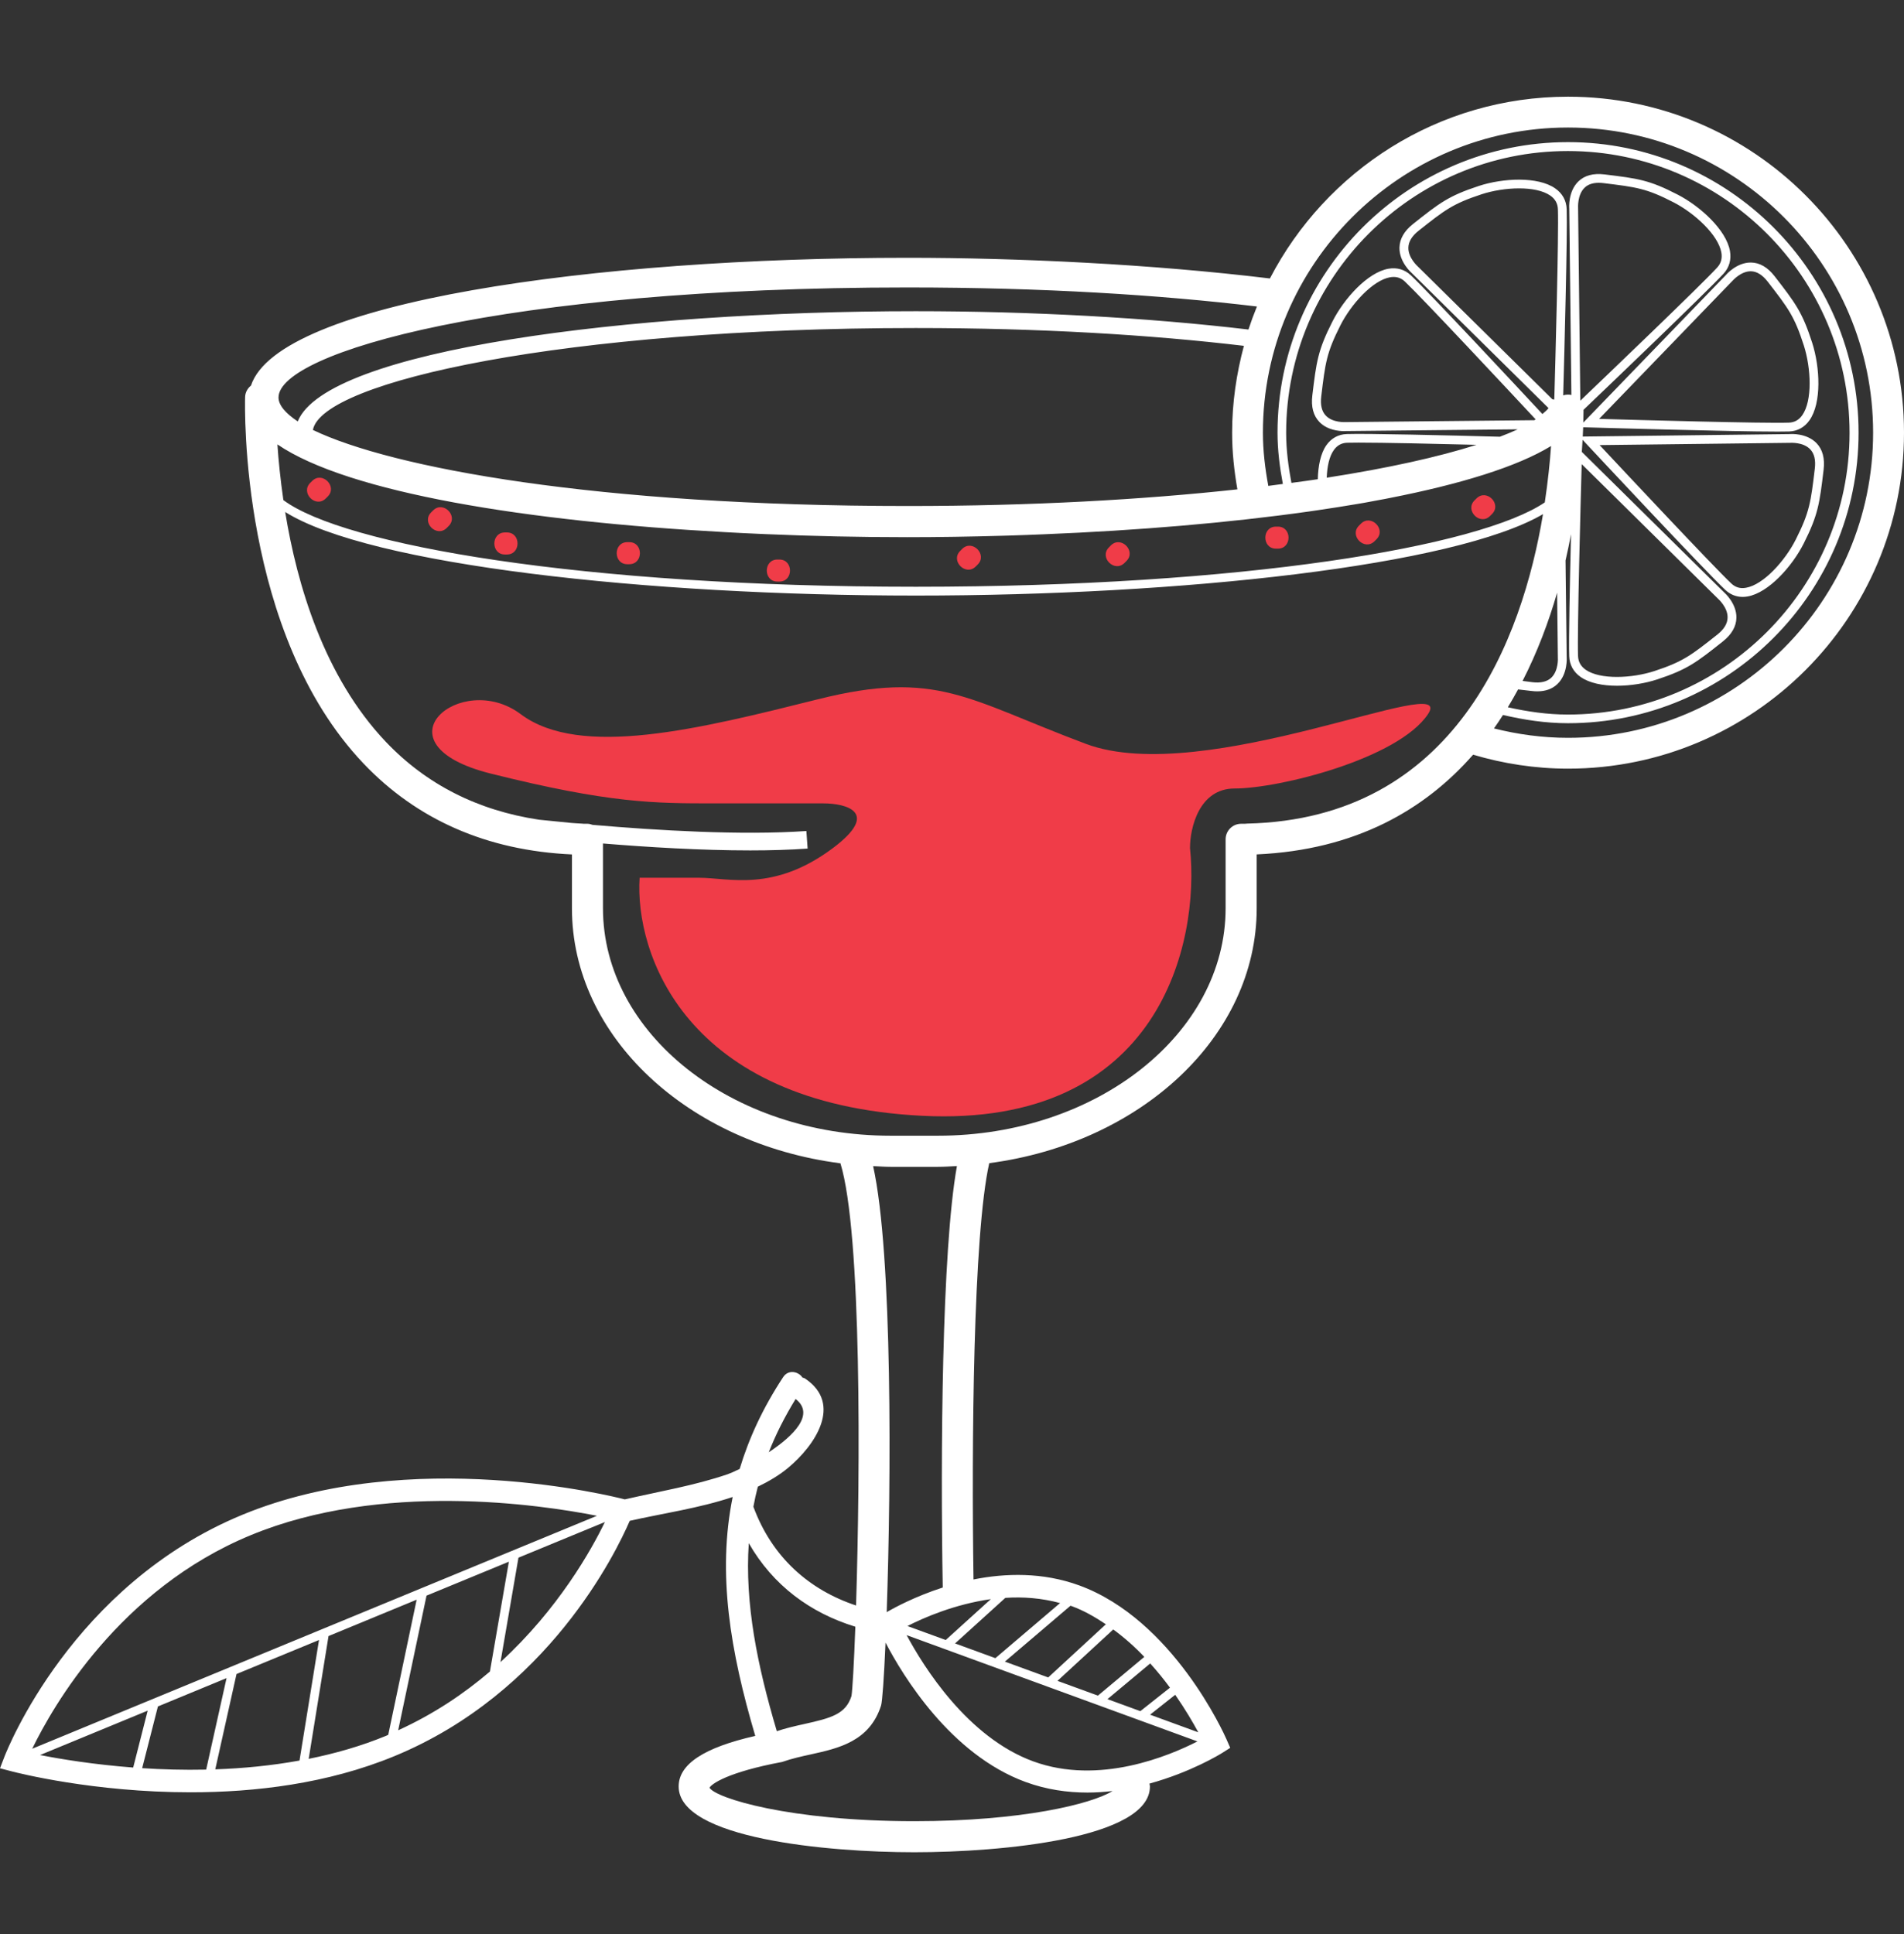 <svg width="64" height="65" viewBox="0 0 64 65" fill="none" xmlns="http://www.w3.org/2000/svg">
<rect x="0" y="0" width="64" height="65" fill="#333333" stroke="none"/>
<g id="fi_312088">
<g id="Group">
<g id="Group_2">
<g id="Group_3">
<path id="Vector" d="M52.707 3.25C48.349 3.25 44.568 5.734 42.686 9.359C38.701 8.876 34.235 8.664 30.506 8.664C19.991 8.664 9.36 10.138 8.436 12.959C8.322 13.052 8.243 13.186 8.239 13.345C8.23 13.667 8.058 21.278 12.211 25.652C14.019 27.557 16.379 28.587 19.225 28.716V30.526C19.225 34.852 23.145 38.439 28.25 39.097C28.969 41.437 28.916 49.469 28.775 53.958C27.213 53.439 25.953 52.348 25.324 50.638C25.365 50.413 25.415 50.19 25.473 49.965C25.837 49.789 26.184 49.587 26.494 49.329C27.4 48.573 28.328 47.193 27.072 46.338C27.039 46.315 27.006 46.307 26.973 46.297C26.843 46.096 26.503 46.014 26.327 46.279C25.645 47.313 25.172 48.339 24.863 49.368C24.684 49.456 24.538 49.52 24.463 49.545C23.338 49.93 22.159 50.124 21.002 50.392C20.651 50.3 13.81 48.573 8.15 50.908C2.427 53.268 0.239 58.808 0.148 59.043L0 59.429L0.4 59.534C0.576 59.58 3.146 60.237 6.408 60.236C8.556 60.236 11.004 59.952 13.262 59.019C18.42 56.891 20.701 52.191 21.168 51.112C22.277 50.862 23.507 50.688 24.628 50.311C24.105 52.885 24.548 55.502 25.387 58.341C23.661 58.733 22.812 59.291 22.812 60.041C22.812 61.785 27.792 62.251 30.733 62.251C33.674 62.251 38.653 61.785 38.653 60.041C38.653 60.007 38.643 59.976 38.638 59.943C40.021 59.565 41.01 58.959 41.084 58.912L41.352 58.742L41.225 58.451C41.154 58.288 39.431 54.436 36.277 53.283C35.046 52.834 33.799 52.869 32.723 53.083C32.655 48.542 32.711 41.488 33.252 39.092C38.341 38.422 42.242 34.841 42.242 30.525V28.715C45.576 28.565 47.896 27.21 49.516 25.364C50.529 25.664 51.598 25.833 52.707 25.833C58.934 25.833 64 20.768 64 14.541C64 8.315 58.934 3.25 52.707 3.25ZM26.743 47.017C27.41 47.533 26.667 48.26 25.842 48.807C26.074 48.212 26.377 47.615 26.743 47.017ZM8.432 51.593C12.822 49.78 18.124 50.56 20.066 50.943L1.083 58.772C1.775 57.348 4.015 53.414 8.432 51.593ZM1.346 58.984L4.964 57.492L4.477 59.404C3.141 59.302 2.032 59.119 1.346 58.984ZM4.779 59.425L5.308 57.351L7.615 56.399L6.93 59.474C6.174 59.49 5.451 59.469 4.779 59.425ZM7.236 59.465L7.95 56.261L10.723 55.118L10.068 59.169C9.109 59.343 8.154 59.433 7.236 59.465ZM13.05 58.304C13.027 58.314 13.005 58.326 12.982 58.336C12.137 58.685 11.258 58.934 10.376 59.112L11.043 54.985L14.005 53.763L13.05 58.304ZM13.384 58.152L14.337 53.627L17.105 52.486L16.468 56.177C15.598 56.922 14.574 57.61 13.384 58.152ZM16.823 55.86L17.427 52.351L20.332 51.153C19.882 52.084 18.77 54.075 16.823 55.86ZM30.506 9.661C35.066 9.661 39.004 9.912 42.25 10.301C42.146 10.555 42.051 10.813 41.965 11.075C38.559 10.672 34.631 10.459 30.781 10.459C21.163 10.459 10.979 11.755 10.008 14.163C9.592 13.886 9.362 13.613 9.362 13.359C9.361 11.847 16.89 9.661 30.506 9.661ZM41.593 16.447C38.427 16.791 34.691 17.006 30.516 17.006C20.053 17.006 13.167 15.724 10.518 14.45C10.815 12.81 19.041 11.024 30.781 11.024C34.977 11.024 38.713 11.255 41.812 11.623C41.562 12.556 41.416 13.53 41.416 14.541C41.415 15.192 41.485 15.825 41.593 16.447ZM9.325 14.936C11.716 16.568 17.754 17.526 24.381 17.885C24.739 17.905 25.1 17.924 25.462 17.939C25.561 17.943 25.658 17.948 25.756 17.952C27.32 18.019 28.913 18.054 30.506 18.054C31.532 18.054 32.614 18.037 33.727 18.005C33.795 18.003 33.863 18.001 33.932 17.999C34.317 17.986 34.705 17.973 35.095 17.956C38.226 17.829 41.286 17.574 43.986 17.192C44.088 17.178 44.188 17.164 44.288 17.148C44.743 17.082 45.185 17.012 45.615 16.939C45.691 16.925 45.77 16.913 45.846 16.9C46.095 16.856 46.338 16.811 46.578 16.764C46.624 16.756 46.669 16.746 46.714 16.737C49.078 16.273 50.991 15.691 52.136 14.99C52.099 15.525 52.032 16.176 51.926 16.885C49.732 18.369 41.798 19.72 30.783 19.72C19.576 19.72 11.55 18.322 9.525 16.807C9.425 16.109 9.359 15.463 9.325 14.936ZM52.34 19.918L52.365 22.098C52.367 22.102 52.394 22.536 52.147 22.774C52.005 22.911 51.786 22.961 51.512 22.928C51.388 22.912 51.284 22.899 51.179 22.885C51.676 21.915 52.055 20.904 52.34 19.918ZM52.186 13.424L47.658 8.956C47.655 8.953 47.333 8.669 47.34 8.326C47.343 8.126 47.458 7.934 47.683 7.756C48.563 7.059 48.83 6.848 49.801 6.529C50.179 6.405 50.638 6.331 51.063 6.331C51.482 6.331 51.868 6.404 52.111 6.573C52.277 6.689 52.361 6.842 52.367 7.038C52.397 7.876 52.283 12.114 52.245 13.429C52.227 13.424 52.207 13.422 52.187 13.418C52.189 13.42 52.187 13.422 52.186 13.424ZM51.475 23.222C51.543 23.231 51.61 23.235 51.672 23.235C51.954 23.235 52.182 23.152 52.352 22.988C52.703 22.651 52.663 22.098 52.661 22.086L52.623 18.836C52.693 18.536 52.753 18.242 52.807 17.954C52.767 19.61 52.728 21.51 52.747 22.055C52.756 22.343 52.889 22.584 53.13 22.752C53.427 22.96 53.877 23.047 54.354 23.047C54.816 23.047 55.304 22.965 55.702 22.835C56.724 22.498 57.024 22.262 57.911 21.558C58.207 21.322 58.361 21.055 58.367 20.762C58.375 20.276 57.963 19.918 57.953 19.909L53.17 15.187C53.18 15.044 53.188 14.908 53.196 14.78L53.324 14.918C53.484 15.09 57.268 19.141 57.99 19.823C58.156 19.98 58.357 20.061 58.577 20.061C58.631 20.061 58.687 20.056 58.743 20.046C59.446 19.923 60.24 19.037 60.629 18.266C61.116 17.3 61.162 16.918 61.298 15.786C61.343 15.405 61.263 15.104 61.059 14.893C60.722 14.547 60.185 14.586 60.17 14.589L53.202 14.672C53.207 14.562 53.212 14.457 53.216 14.36L53.408 14.365C53.62 14.371 58.168 14.505 59.752 14.505C59.915 14.505 60.047 14.504 60.14 14.501C60.42 14.491 60.657 14.361 60.823 14.125C61.236 13.538 61.178 12.343 60.913 11.517C60.582 10.486 60.347 10.183 59.651 9.284C59.417 8.983 59.151 8.828 58.861 8.823C58.856 8.823 58.851 8.823 58.845 8.823C58.37 8.823 58.021 9.232 58.014 9.242L53.22 14.202C53.224 14.044 53.227 13.9 53.228 13.784C53.228 13.781 53.226 13.777 53.226 13.774C53.968 13.067 57.319 9.862 57.933 9.199C58.126 8.99 58.201 8.726 58.15 8.436C58.026 7.728 57.15 6.93 56.389 6.539C55.432 6.045 55.055 5.999 53.933 5.862C53.56 5.817 53.264 5.894 53.056 6.096C52.705 6.433 52.746 6.986 52.748 6.998L52.82 13.274C52.727 13.252 52.632 13.259 52.544 13.288C52.585 11.823 52.69 7.858 52.661 7.03C52.652 6.742 52.519 6.501 52.278 6.333C51.693 5.922 50.515 5.985 49.707 6.25C48.685 6.586 48.385 6.823 47.497 7.528C47.2 7.763 47.047 8.03 47.041 8.324C47.032 8.81 47.445 9.169 47.454 9.177L52.052 13.716C52.003 13.782 51.922 13.849 51.846 13.915C50.985 12.989 48.052 9.848 47.425 9.253C47.219 9.058 46.958 8.982 46.673 9.031C45.97 9.153 45.175 10.038 44.786 10.809C44.295 11.777 44.249 12.158 44.112 13.289C44.066 13.669 44.145 13.969 44.349 14.181C44.617 14.46 45.017 14.489 45.172 14.489C45.21 14.489 45.234 14.488 45.236 14.487L51.017 14.429C50.837 14.512 50.632 14.596 50.417 14.678C48.645 14.63 45.934 14.565 45.267 14.588C44.985 14.598 44.749 14.728 44.583 14.964C44.388 15.242 44.307 15.66 44.296 16.106C44.01 16.149 43.709 16.189 43.409 16.229C43.307 15.681 43.232 15.123 43.232 14.546C43.232 9.324 47.479 5.076 52.701 5.076C57.922 5.076 62.17 9.324 62.17 14.546C62.17 19.767 57.922 24.015 52.701 24.015C52.005 24.015 51.336 23.915 50.683 23.77C50.803 23.572 50.919 23.373 51.028 23.17C51.17 23.184 51.31 23.202 51.475 23.222ZM53.166 15.598L57.753 20.126C57.756 20.128 58.078 20.413 58.07 20.756C58.067 20.956 57.952 21.148 57.728 21.325C56.847 22.022 56.582 22.233 55.611 22.553C54.859 22.798 53.79 22.85 53.3 22.509C53.134 22.392 53.05 22.24 53.043 22.044C53.014 21.196 53.131 16.855 53.166 15.598ZM53.265 6.307C53.377 6.198 53.538 6.144 53.74 6.144C53.79 6.144 53.844 6.147 53.899 6.154C55.009 6.29 55.345 6.331 56.256 6.801C56.963 7.165 57.756 7.895 57.861 8.488C57.895 8.688 57.848 8.855 57.715 8.997C57.143 9.617 54.029 12.597 53.122 13.464C53.121 13.463 53.121 13.463 53.12 13.461L53.045 6.985C53.045 6.979 53.016 6.546 53.265 6.307ZM53.769 14.959L60.183 14.883C60.19 14.884 60.61 14.853 60.846 15.099C60.985 15.243 61.037 15.462 61.002 15.749C60.868 16.873 60.827 17.211 60.363 18.131C60.001 18.849 59.277 19.651 58.691 19.753C58.493 19.79 58.333 19.74 58.193 19.608C57.58 19.028 54.62 15.869 53.769 14.959ZM53.752 14.078L58.234 9.438C58.238 9.435 58.513 9.117 58.846 9.117C58.85 9.117 58.853 9.117 58.856 9.117C59.052 9.121 59.241 9.238 59.417 9.464C60.108 10.356 60.316 10.625 60.632 11.607C60.877 12.374 60.926 13.463 60.581 13.953C60.468 14.115 60.319 14.198 60.129 14.204C59.289 14.234 54.991 14.113 53.752 14.078ZM51.618 14.094C51.604 14.104 51.587 14.112 51.574 14.122L45.227 14.186C45.226 14.185 44.802 14.216 44.566 13.969C44.428 13.825 44.376 13.607 44.412 13.319C44.547 12.198 44.588 11.859 45.054 10.937C45.417 10.22 46.142 9.419 46.728 9.318C46.769 9.312 46.808 9.308 46.845 9.308C46.99 9.308 47.116 9.359 47.225 9.464C47.834 10.042 50.74 13.153 51.618 14.094ZM49.631 14.95C48.354 15.357 46.655 15.735 44.596 16.055C44.61 15.684 44.678 15.348 44.831 15.131C44.944 14.969 45.093 14.886 45.284 14.88C45.374 14.877 45.503 14.876 45.664 14.876C46.507 14.876 48.204 14.913 49.631 14.95ZM25.169 51.863C25.984 53.286 27.238 54.207 28.751 54.671C28.705 55.921 28.655 56.788 28.621 57.002C28.427 57.608 27.944 57.74 27.035 57.941C26.712 58.012 26.384 58.089 26.112 58.183C25.453 55.964 25.033 53.893 25.169 51.863ZM30.733 61.207C26.541 61.207 24.06 60.434 23.849 60.083C23.912 59.957 24.457 59.559 26.291 59.216C26.615 59.102 26.944 59.03 27.26 58.961C28.183 58.757 29.23 58.526 29.615 57.322C29.657 57.191 29.714 56.397 29.766 55.205C30.339 56.304 31.947 58.966 34.477 59.891C35.175 60.146 35.878 60.245 36.552 60.245C36.84 60.245 37.122 60.225 37.398 60.193C36.691 60.63 34.353 61.207 30.733 61.207ZM31.689 53.354C30.767 53.652 30.08 54.021 29.805 54.182C29.955 49.819 30.006 42.151 29.349 39.191C29.543 39.2 29.737 39.215 29.933 39.215H31.531C31.745 39.215 31.955 39.2 32.166 39.189C31.655 42.025 31.611 48.923 31.689 53.354ZM34.732 59.197C32.52 58.389 31.042 56.011 30.475 54.954L40.25 58.526C39.308 59.008 36.949 60.008 34.732 59.197ZM40.279 58.22L38.658 57.628L39.503 56.959C39.846 57.454 40.103 57.894 40.279 58.22ZM39.327 56.72L38.331 57.509L37.226 57.105L38.663 55.905C38.906 56.177 39.13 56.45 39.327 56.72ZM38.464 55.685L36.905 56.987L35.546 56.491L37.421 54.763C37.801 55.043 38.15 55.353 38.464 55.685ZM36.021 53.978C36.434 54.129 36.811 54.348 37.172 54.589L35.234 56.376L33.778 55.844L35.982 53.967C35.994 53.972 36.008 53.973 36.021 53.978ZM35.633 53.876L33.458 55.728L32.103 55.233L33.792 53.702C34.39 53.661 35.011 53.708 35.633 53.876ZM33.305 53.744L31.789 55.118L30.502 54.648C31.056 54.365 32.089 53.916 33.305 53.744ZM41.917 27.68C41.895 27.68 41.875 27.682 41.853 27.685L41.713 27.686C41.428 27.689 41.197 27.922 41.197 28.209V30.524C41.197 34.74 36.861 38.169 31.531 38.169H29.933C24.603 38.169 20.268 34.74 20.268 30.524V28.348C21.771 28.472 23.564 28.581 25.217 28.581C25.893 28.581 26.546 28.562 27.147 28.519L27.105 27.929C24.936 28.081 22.064 27.908 19.918 27.722C19.866 27.703 19.812 27.687 19.752 27.686L19.613 27.685C19.591 27.682 19.57 27.68 19.549 27.68C19.433 27.677 19.324 27.664 19.21 27.658C18.801 27.619 18.436 27.582 18.119 27.549C16.066 27.24 14.335 26.369 12.968 24.93C10.89 22.741 9.983 19.646 9.586 17.207C12.415 18.986 21.727 20.016 30.786 20.016C39.722 20.016 48.904 19.013 51.866 17.279C51.166 21.459 48.945 27.52 41.917 27.68ZM52.707 24.797C51.847 24.797 51.015 24.682 50.218 24.481C50.324 24.332 50.423 24.181 50.521 24.029C51.226 24.194 51.952 24.306 52.707 24.306C58.091 24.306 62.473 19.926 62.473 14.541C62.473 9.157 58.092 4.777 52.707 4.777C47.322 4.777 42.942 9.157 42.942 14.541C42.942 15.133 43.016 15.703 43.121 16.265C42.957 16.287 42.8 16.31 42.632 16.33C42.525 15.747 42.451 15.155 42.451 14.541C42.451 8.887 47.051 4.286 52.706 4.286C58.361 4.286 62.962 8.887 62.962 14.541C62.962 20.196 58.362 24.797 52.707 24.797Z" fill="white"/>
<path id="Vector 11" d="M31 37.5C23 37.1 21.333 32 21.5 29.5H23.5C24.5 29.5 26 30 28 28.5C29.6 27.3 28.449 27 27.674 27H24C22 27 20.5 27 16.5 26C12.5 25 15.5 22.5 17.5 24C19.5 25.5 23.5 24.5 27.5 23.5C31.5 22.5 32.5 23.5 36.5 25C40.5 26.5 49 22.5 48 24C47 25.5 43 26.5 41.5 26.5C40.3 26.5 40 27.833 40 28.5C40.333 31.667 39 37.9 31 37.5Z" fill="#F03C48"/>
<path id="Vector_2" d="M14.558 17.155C14.536 17.177 14.514 17.199 14.493 17.22C14.156 17.557 14.679 18.08 15.017 17.743C15.039 17.721 15.06 17.699 15.081 17.678C15.419 17.341 14.896 16.817 14.558 17.155Z" fill="#F03C48"/>
<path id="Vector_3" d="M17.039 17.895C17.017 17.895 16.995 17.895 16.974 17.895C16.498 17.895 16.497 18.636 16.974 18.636C16.996 18.636 17.018 18.636 17.039 18.636C17.515 18.636 17.516 17.895 17.039 17.895Z" fill="#F03C48"/>
<path id="Vector_4" d="M21.152 18.221C21.13 18.221 21.108 18.221 21.087 18.221C20.611 18.221 20.61 18.962 21.087 18.962C21.109 18.962 21.131 18.962 21.152 18.962C21.628 18.962 21.629 18.221 21.152 18.221Z" fill="#F03C48"/>
<path id="Vector_5" d="M26.197 18.805C26.175 18.805 26.153 18.805 26.132 18.805C25.656 18.805 25.655 19.546 26.132 19.546C26.154 19.546 26.176 19.546 26.197 19.546C26.673 19.546 26.674 18.805 26.197 18.805Z" fill="#F03C48"/>
<path id="Vector_6" d="M37.799 18.919C37.821 18.897 37.843 18.875 37.864 18.854C38.201 18.517 37.678 17.994 37.34 18.331C37.319 18.353 37.297 18.375 37.276 18.396C36.938 18.733 37.462 19.256 37.799 18.919Z" fill="#F03C48"/>
<path id="Vector_7" d="M42.89 18.439C42.912 18.439 42.934 18.439 42.955 18.439C43.431 18.439 43.432 17.699 42.955 17.699C42.933 17.699 42.911 17.699 42.89 17.699C42.413 17.699 42.413 18.439 42.89 18.439Z" fill="#F03C48"/>
<path id="Vector_8" d="M32.799 19.038C32.821 19.016 32.843 18.994 32.864 18.973C33.201 18.636 32.678 18.111 32.34 18.45C32.319 18.472 32.297 18.494 32.276 18.515C31.938 18.852 32.462 19.375 32.799 19.038Z" fill="#F03C48"/>
<path id="Vector_9" d="M10.493 16.164C10.471 16.186 10.449 16.207 10.428 16.228C10.091 16.566 10.614 17.089 10.951 16.752C10.973 16.73 10.995 16.708 11.016 16.687C11.354 16.35 10.83 15.826 10.493 16.164Z" fill="#F03C48"/>
<path id="Vector_10" d="M46.203 18.189C46.225 18.167 46.247 18.145 46.268 18.124C46.605 17.787 46.082 17.264 45.744 17.601C45.722 17.623 45.701 17.645 45.68 17.666C45.342 18.003 45.866 18.526 46.203 18.189Z" fill="#F03C48"/>
<path id="Vector_11" d="M50.087 17.34C50.109 17.318 50.131 17.296 50.152 17.275C50.49 16.937 49.966 16.414 49.629 16.752C49.607 16.773 49.585 16.795 49.564 16.816C49.227 17.154 49.75 17.677 50.087 17.34Z" fill="#F03C48"/>
</g>
</g>
</g>
</g>
</svg>
